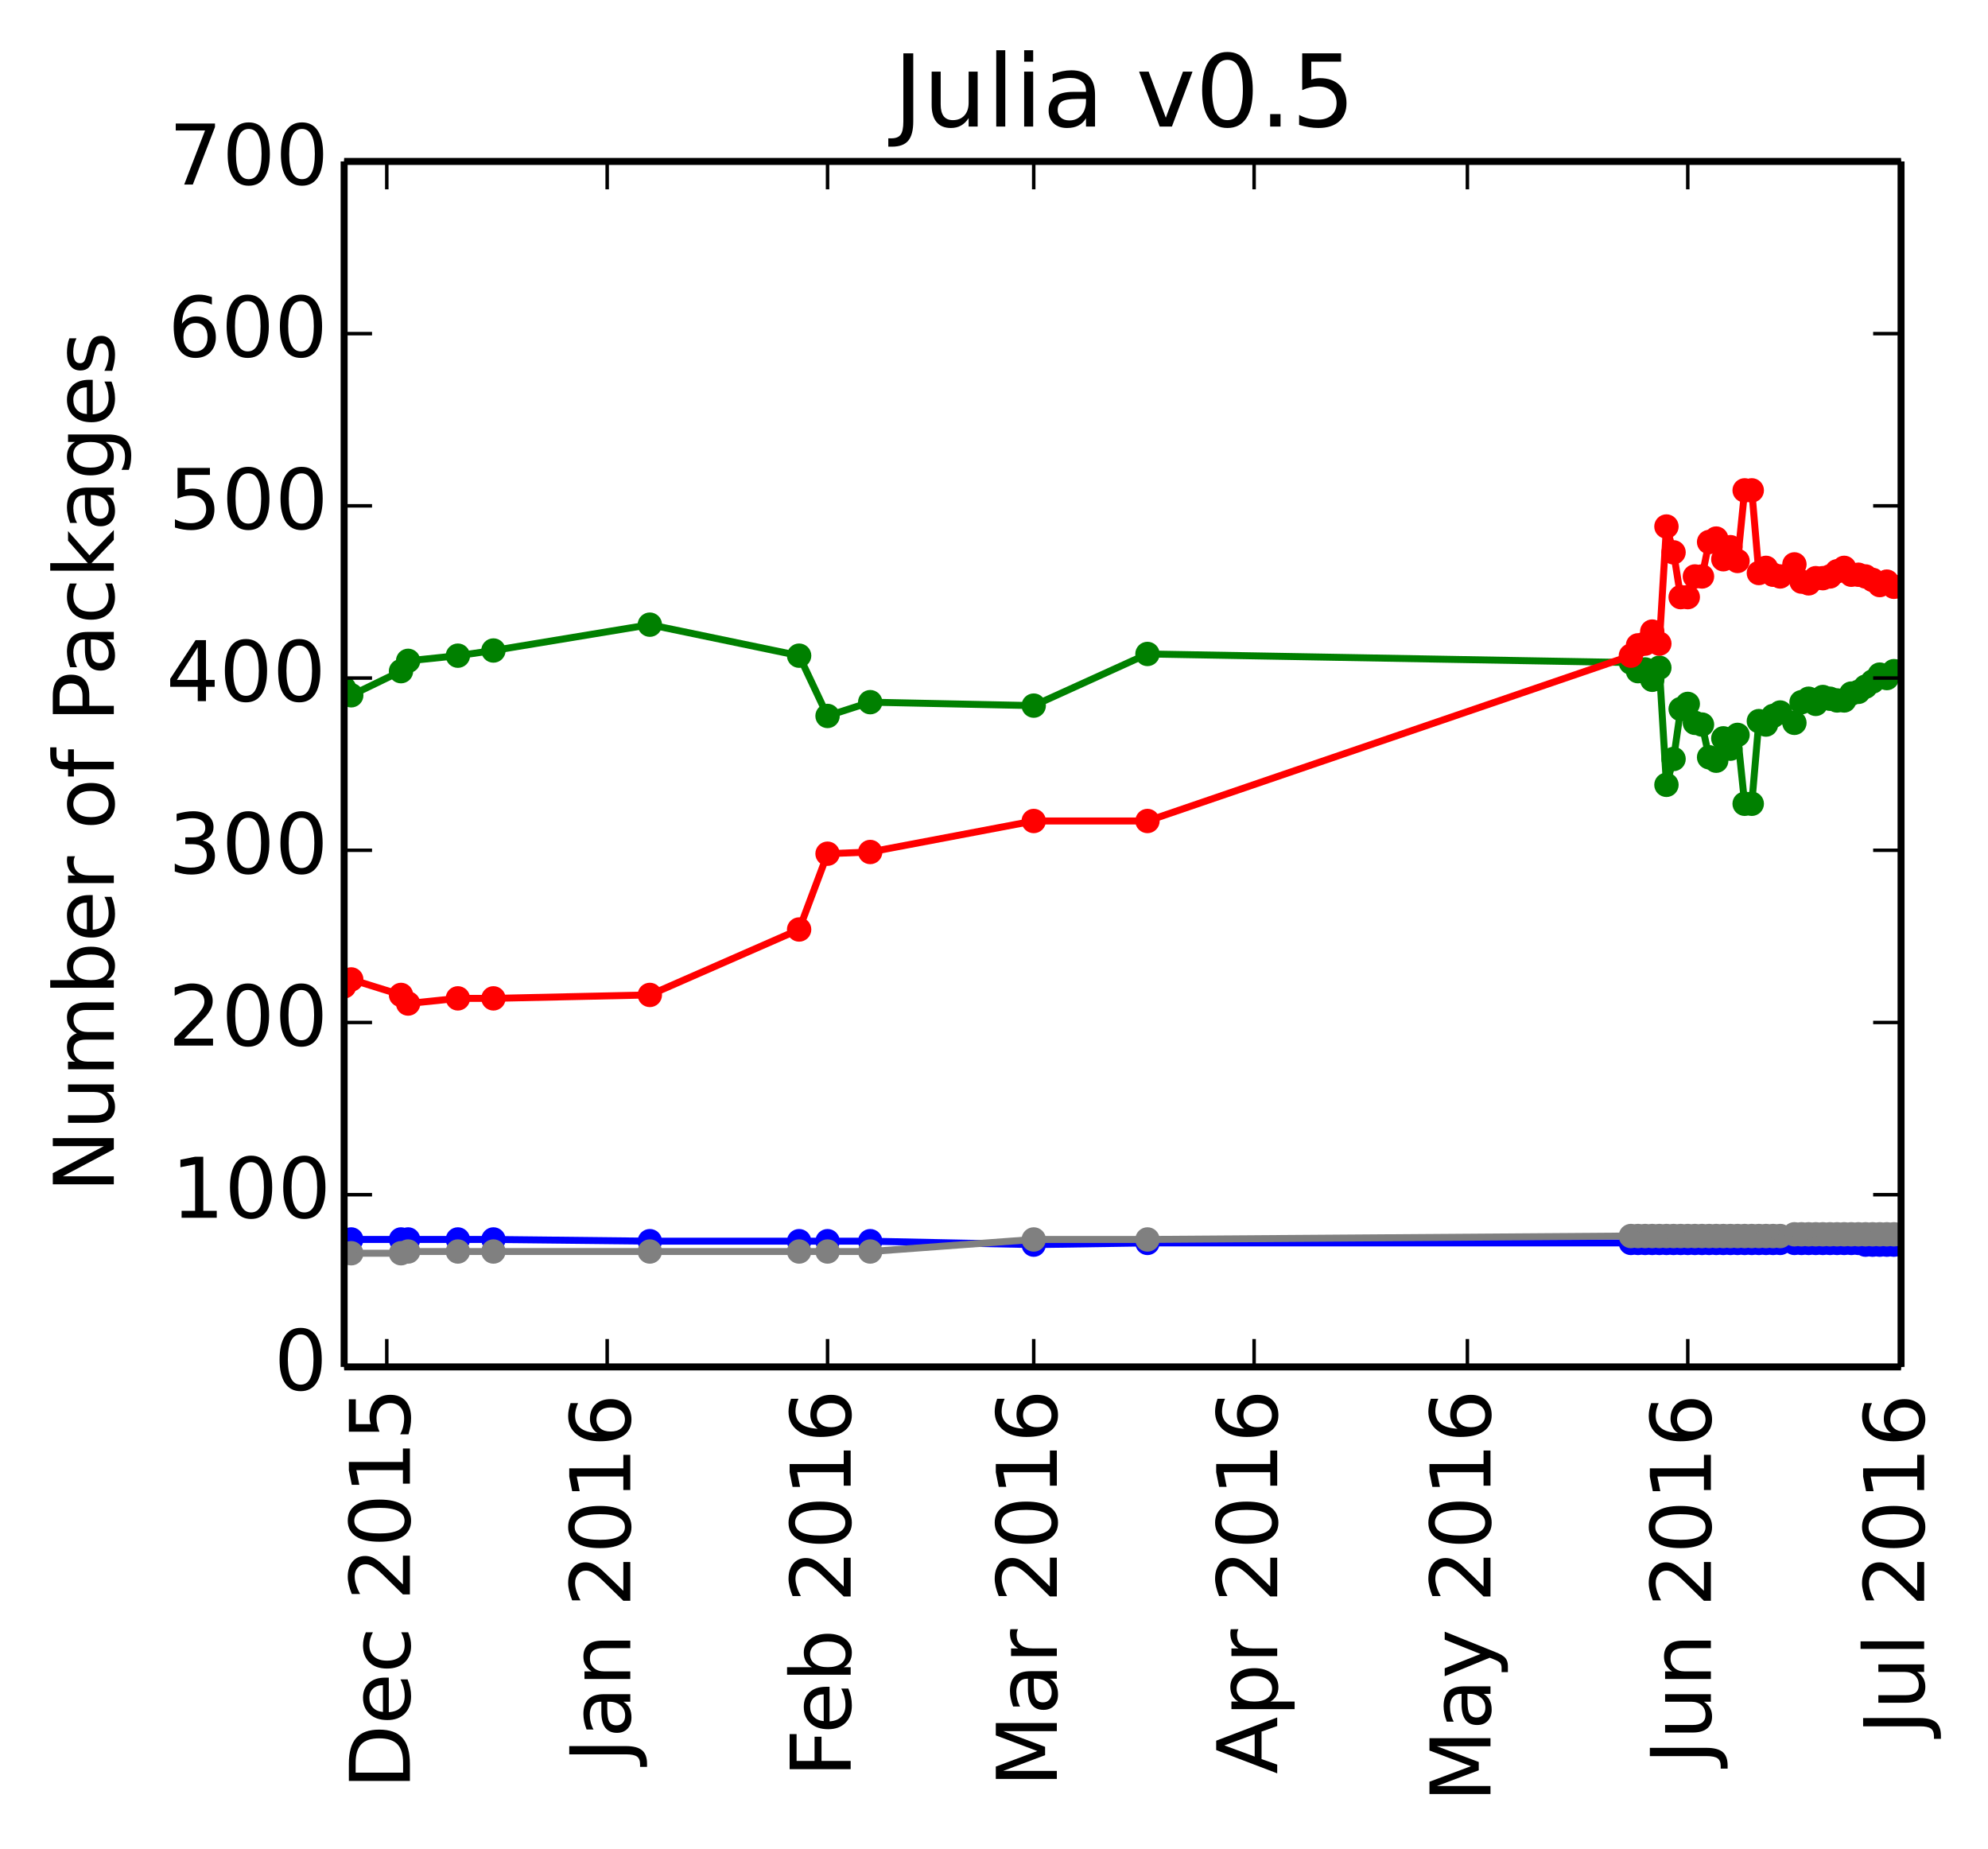<?xml version="1.0" encoding="utf-8" standalone="no"?>
<!DOCTYPE svg PUBLIC "-//W3C//DTD SVG 1.1//EN"
  "http://www.w3.org/Graphics/SVG/1.1/DTD/svg11.dtd">
<!-- Created with matplotlib (http://matplotlib.org/) -->
<svg height="265pt" version="1.1" viewBox="0 0 285 265" width="285pt" xmlns="http://www.w3.org/2000/svg" xmlns:xlink="http://www.w3.org/1999/xlink">
 <defs>
  <style type="text/css">
*{stroke-linecap:butt;stroke-linejoin:round;}
  </style>
 </defs>
 <g id="figure_1">
  <g id="patch_1">
   <path d="
M0 265.55
L285.542 265.55
L285.542 0
L0 0
z
" style="fill:#ffffff;"/>
  </g>
  <g id="axes_1">
   <g id="patch_2">
    <path d="
M49.335 195.942
L272.535 195.942
L272.535 23.142
L49.335 23.142
z
" style="fill:#ffffff;"/>
   </g>
   <g id="line2d_1"/>
   <g id="line2d_2"/>
   <g id="line2d_3"/>
   <g id="line2d_4"/>
   <g id="line2d_5"/>
   <g id="line2d_6">
    <path clip-path="url(#pa14dda18ed)" d="
M272.535 96.212
L271.516 96.212
L270.497 97.199
L269.477 96.705
L268.458 97.693
L267.439 98.433
L266.42 99.174
L265.401 99.421
L264.382 100.408
L263.362 100.408
L262.343 100.161
L261.324 99.914
L260.305 100.902
L259.286 100.161
L258.267 100.655
L257.247 103.617
L255.209 102.136
L254.19 102.63
L253.171 103.864
L252.151 103.37
L251.132 115.219
L250.113 115.219
L249.094 105.345
L248.075 107.32
L247.056 105.839
L246.036 109.048
L245.017 108.554
L243.998 103.864
L242.979 103.617
L241.96 100.902
L240.94 101.642
L239.921 108.801
L238.902 112.504
L237.883 95.718
L236.864 97.446
L235.845 95.965
L234.825 96.212
L233.806 94.977
L164.502 93.743
L148.195 101.149
L124.754 100.655
L118.639 102.63
L114.562 93.99
L93.16 89.546
L70.738 93.249
L65.642 93.99
L58.508 94.73
L57.488 96.212
L50.354 99.668
L49.335 98.68" style="fill:none;stroke:#008000;stroke-linecap:square;"/>
    <defs>
     <path d="
M0 1.5
C0.398 1.5 0.779 1.342 1.061 1.061
C1.342 0.779 1.5 0.398 1.5 0
C1.5 -0.398 1.342 -0.779 1.061 -1.061
C0.779 -1.342 0.398 -1.5 0 -1.5
C-0.398 -1.5 -0.779 -1.342 -1.061 -1.061
C-1.342 -0.779 -1.5 -0.398 -1.5 0
C-1.5 0.398 -1.342 0.779 -1.061 1.061
C-0.779 1.342 -0.398 1.5 0 1.5
z
" id="mb0b177905e" style="stroke:#008000;stroke-width:0.5;"/>
    </defs>
    <g clip-path="url(#pa14dda18ed)">
     <use style="fill:#008000;stroke:#008000;stroke-width:0.5;" x="272.535" xlink:href="#mb0b177905e" y="96.211"/>
     <use style="fill:#008000;stroke:#008000;stroke-width:0.5;" x="271.516" xlink:href="#mb0b177905e" y="96.211"/>
     <use style="fill:#008000;stroke:#008000;stroke-width:0.5;" x="270.497" xlink:href="#mb0b177905e" y="97.199"/>
     <use style="fill:#008000;stroke:#008000;stroke-width:0.5;" x="269.477" xlink:href="#mb0b177905e" y="96.705"/>
     <use style="fill:#008000;stroke:#008000;stroke-width:0.5;" x="268.458" xlink:href="#mb0b177905e" y="97.693"/>
     <use style="fill:#008000;stroke:#008000;stroke-width:0.5;" x="267.439" xlink:href="#mb0b177905e" y="98.433"/>
     <use style="fill:#008000;stroke:#008000;stroke-width:0.5;" x="266.42" xlink:href="#mb0b177905e" y="99.174"/>
     <use style="fill:#008000;stroke:#008000;stroke-width:0.5;" x="265.401" xlink:href="#mb0b177905e" y="99.421"/>
     <use style="fill:#008000;stroke:#008000;stroke-width:0.5;" x="264.382" xlink:href="#mb0b177905e" y="100.408"/>
     <use style="fill:#008000;stroke:#008000;stroke-width:0.5;" x="263.362" xlink:href="#mb0b177905e" y="100.408"/>
     <use style="fill:#008000;stroke:#008000;stroke-width:0.5;" x="262.343" xlink:href="#mb0b177905e" y="100.161"/>
     <use style="fill:#008000;stroke:#008000;stroke-width:0.5;" x="261.324" xlink:href="#mb0b177905e" y="99.914"/>
     <use style="fill:#008000;stroke:#008000;stroke-width:0.5;" x="260.305" xlink:href="#mb0b177905e" y="100.902"/>
     <use style="fill:#008000;stroke:#008000;stroke-width:0.5;" x="259.286" xlink:href="#mb0b177905e" y="100.161"/>
     <use style="fill:#008000;stroke:#008000;stroke-width:0.5;" x="258.267" xlink:href="#mb0b177905e" y="100.655"/>
     <use style="fill:#008000;stroke:#008000;stroke-width:0.5;" x="257.247" xlink:href="#mb0b177905e" y="103.617"/>
     <use style="fill:#008000;stroke:#008000;stroke-width:0.5;" x="255.209" xlink:href="#mb0b177905e" y="102.136"/>
     <use style="fill:#008000;stroke:#008000;stroke-width:0.5;" x="254.19" xlink:href="#mb0b177905e" y="102.63"/>
     <use style="fill:#008000;stroke:#008000;stroke-width:0.5;" x="253.171" xlink:href="#mb0b177905e" y="103.864"/>
     <use style="fill:#008000;stroke:#008000;stroke-width:0.5;" x="252.151" xlink:href="#mb0b177905e" y="103.37"/>
     <use style="fill:#008000;stroke:#008000;stroke-width:0.5;" x="251.132" xlink:href="#mb0b177905e" y="115.219"/>
     <use style="fill:#008000;stroke:#008000;stroke-width:0.5;" x="250.113" xlink:href="#mb0b177905e" y="115.219"/>
     <use style="fill:#008000;stroke:#008000;stroke-width:0.5;" x="249.094" xlink:href="#mb0b177905e" y="105.345"/>
     <use style="fill:#008000;stroke:#008000;stroke-width:0.5;" x="248.075" xlink:href="#mb0b177905e" y="107.32"/>
     <use style="fill:#008000;stroke:#008000;stroke-width:0.5;" x="247.056" xlink:href="#mb0b177905e" y="105.839"/>
     <use style="fill:#008000;stroke:#008000;stroke-width:0.5;" x="246.036" xlink:href="#mb0b177905e" y="109.048"/>
     <use style="fill:#008000;stroke:#008000;stroke-width:0.5;" x="245.017" xlink:href="#mb0b177905e" y="108.554"/>
     <use style="fill:#008000;stroke:#008000;stroke-width:0.5;" x="243.998" xlink:href="#mb0b177905e" y="103.864"/>
     <use style="fill:#008000;stroke:#008000;stroke-width:0.5;" x="242.979" xlink:href="#mb0b177905e" y="103.617"/>
     <use style="fill:#008000;stroke:#008000;stroke-width:0.5;" x="241.96" xlink:href="#mb0b177905e" y="100.902"/>
     <use style="fill:#008000;stroke:#008000;stroke-width:0.5;" x="240.94" xlink:href="#mb0b177905e" y="101.642"/>
     <use style="fill:#008000;stroke:#008000;stroke-width:0.5;" x="239.921" xlink:href="#mb0b177905e" y="108.801"/>
     <use style="fill:#008000;stroke:#008000;stroke-width:0.5;" x="238.902" xlink:href="#mb0b177905e" y="112.504"/>
     <use style="fill:#008000;stroke:#008000;stroke-width:0.5;" x="237.883" xlink:href="#mb0b177905e" y="95.718"/>
     <use style="fill:#008000;stroke:#008000;stroke-width:0.5;" x="236.864" xlink:href="#mb0b177905e" y="97.446"/>
     <use style="fill:#008000;stroke:#008000;stroke-width:0.5;" x="235.845" xlink:href="#mb0b177905e" y="95.965"/>
     <use style="fill:#008000;stroke:#008000;stroke-width:0.5;" x="234.825" xlink:href="#mb0b177905e" y="96.211"/>
     <use style="fill:#008000;stroke:#008000;stroke-width:0.5;" x="233.806" xlink:href="#mb0b177905e" y="94.977"/>
     <use style="fill:#008000;stroke:#008000;stroke-width:0.5;" x="164.502" xlink:href="#mb0b177905e" y="93.743"/>
     <use style="fill:#008000;stroke:#008000;stroke-width:0.5;" x="148.195" xlink:href="#mb0b177905e" y="101.149"/>
     <use style="fill:#008000;stroke:#008000;stroke-width:0.5;" x="124.754" xlink:href="#mb0b177905e" y="100.655"/>
     <use style="fill:#008000;stroke:#008000;stroke-width:0.5;" x="118.639" xlink:href="#mb0b177905e" y="102.63"/>
     <use style="fill:#008000;stroke:#008000;stroke-width:0.5;" x="114.562" xlink:href="#mb0b177905e" y="93.99"/>
     <use style="fill:#008000;stroke:#008000;stroke-width:0.5;" x="93.16" xlink:href="#mb0b177905e" y="89.546"/>
     <use style="fill:#008000;stroke:#008000;stroke-width:0.5;" x="70.738" xlink:href="#mb0b177905e" y="93.249"/>
     <use style="fill:#008000;stroke:#008000;stroke-width:0.5;" x="65.642" xlink:href="#mb0b177905e" y="93.99"/>
     <use style="fill:#008000;stroke:#008000;stroke-width:0.5;" x="58.508" xlink:href="#mb0b177905e" y="94.73"/>
     <use style="fill:#008000;stroke:#008000;stroke-width:0.5;" x="57.488" xlink:href="#mb0b177905e" y="96.211"/>
     <use style="fill:#008000;stroke:#008000;stroke-width:0.5;" x="50.354" xlink:href="#mb0b177905e" y="99.667"/>
     <use style="fill:#008000;stroke:#008000;stroke-width:0.5;" x="49.335" xlink:href="#mb0b177905e" y="98.68"/>
    </g>
   </g>
   <g id="line2d_7">
    <path clip-path="url(#pa14dda18ed)" d="
M272.535 84.115
L271.516 84.115
L270.497 83.375
L269.477 83.869
L268.458 83.128
L267.439 82.634
L266.42 82.388
L265.401 82.388
L264.382 81.4
L263.362 81.894
L262.343 82.634
L261.324 82.881
L260.305 82.881
L259.286 83.622
L258.267 83.375
L257.247 80.906
L255.209 82.634
L254.19 82.388
L253.171 81.4
L252.151 82.141
L251.132 70.291
L250.113 70.291
L249.094 80.413
L248.075 78.438
L247.056 80.166
L246.036 77.204
L245.017 77.697
L243.998 82.634
L242.979 82.634
L241.96 85.597
L240.94 85.597
L239.921 79.178
L238.902 75.475
L237.883 92.262
L236.864 90.534
L235.845 92.262
L234.825 92.509
L233.806 93.99
L164.502 117.688
L148.195 117.688
L124.754 122.131
L118.639 122.378
L114.562 133.24
L93.16 142.621
L70.738 143.114
L65.642 143.114
L58.508 143.855
L57.488 142.621
L50.354 140.399
L49.335 141.386" style="fill:none;stroke:#ff0000;stroke-linecap:square;"/>
    <defs>
     <path d="
M0 1.5
C0.398 1.5 0.779 1.342 1.061 1.061
C1.342 0.779 1.5 0.398 1.5 0
C1.5 -0.398 1.342 -0.779 1.061 -1.061
C0.779 -1.342 0.398 -1.5 0 -1.5
C-0.398 -1.5 -0.779 -1.342 -1.061 -1.061
C-1.342 -0.779 -1.5 -0.398 -1.5 0
C-1.5 0.398 -1.342 0.779 -1.061 1.061
C-0.779 1.342 -0.398 1.5 0 1.5
z
" id="ma07bdd5909" style="stroke:#ff0000;stroke-width:0.5;"/>
    </defs>
    <g clip-path="url(#pa14dda18ed)">
     <use style="fill:#ff0000;stroke:#ff0000;stroke-width:0.5;" x="272.535" xlink:href="#ma07bdd5909" y="84.115"/>
     <use style="fill:#ff0000;stroke:#ff0000;stroke-width:0.5;" x="271.516" xlink:href="#ma07bdd5909" y="84.115"/>
     <use style="fill:#ff0000;stroke:#ff0000;stroke-width:0.5;" x="270.497" xlink:href="#ma07bdd5909" y="83.375"/>
     <use style="fill:#ff0000;stroke:#ff0000;stroke-width:0.5;" x="269.477" xlink:href="#ma07bdd5909" y="83.869"/>
     <use style="fill:#ff0000;stroke:#ff0000;stroke-width:0.5;" x="268.458" xlink:href="#ma07bdd5909" y="83.128"/>
     <use style="fill:#ff0000;stroke:#ff0000;stroke-width:0.5;" x="267.439" xlink:href="#ma07bdd5909" y="82.634"/>
     <use style="fill:#ff0000;stroke:#ff0000;stroke-width:0.5;" x="266.42" xlink:href="#ma07bdd5909" y="82.387"/>
     <use style="fill:#ff0000;stroke:#ff0000;stroke-width:0.5;" x="265.401" xlink:href="#ma07bdd5909" y="82.387"/>
     <use style="fill:#ff0000;stroke:#ff0000;stroke-width:0.5;" x="264.382" xlink:href="#ma07bdd5909" y="81.4"/>
     <use style="fill:#ff0000;stroke:#ff0000;stroke-width:0.5;" x="263.362" xlink:href="#ma07bdd5909" y="81.894"/>
     <use style="fill:#ff0000;stroke:#ff0000;stroke-width:0.5;" x="262.343" xlink:href="#ma07bdd5909" y="82.634"/>
     <use style="fill:#ff0000;stroke:#ff0000;stroke-width:0.5;" x="261.324" xlink:href="#ma07bdd5909" y="82.881"/>
     <use style="fill:#ff0000;stroke:#ff0000;stroke-width:0.5;" x="260.305" xlink:href="#ma07bdd5909" y="82.881"/>
     <use style="fill:#ff0000;stroke:#ff0000;stroke-width:0.5;" x="259.286" xlink:href="#ma07bdd5909" y="83.622"/>
     <use style="fill:#ff0000;stroke:#ff0000;stroke-width:0.5;" x="258.267" xlink:href="#ma07bdd5909" y="83.375"/>
     <use style="fill:#ff0000;stroke:#ff0000;stroke-width:0.5;" x="257.247" xlink:href="#ma07bdd5909" y="80.906"/>
     <use style="fill:#ff0000;stroke:#ff0000;stroke-width:0.5;" x="255.209" xlink:href="#ma07bdd5909" y="82.634"/>
     <use style="fill:#ff0000;stroke:#ff0000;stroke-width:0.5;" x="254.19" xlink:href="#ma07bdd5909" y="82.387"/>
     <use style="fill:#ff0000;stroke:#ff0000;stroke-width:0.5;" x="253.171" xlink:href="#ma07bdd5909" y="81.4"/>
     <use style="fill:#ff0000;stroke:#ff0000;stroke-width:0.5;" x="252.151" xlink:href="#ma07bdd5909" y="82.141"/>
     <use style="fill:#ff0000;stroke:#ff0000;stroke-width:0.5;" x="251.132" xlink:href="#ma07bdd5909" y="70.291"/>
     <use style="fill:#ff0000;stroke:#ff0000;stroke-width:0.5;" x="250.113" xlink:href="#ma07bdd5909" y="70.291"/>
     <use style="fill:#ff0000;stroke:#ff0000;stroke-width:0.5;" x="249.094" xlink:href="#ma07bdd5909" y="80.413"/>
     <use style="fill:#ff0000;stroke:#ff0000;stroke-width:0.5;" x="248.075" xlink:href="#ma07bdd5909" y="78.438"/>
     <use style="fill:#ff0000;stroke:#ff0000;stroke-width:0.5;" x="247.056" xlink:href="#ma07bdd5909" y="80.166"/>
     <use style="fill:#ff0000;stroke:#ff0000;stroke-width:0.5;" x="246.036" xlink:href="#ma07bdd5909" y="77.203"/>
     <use style="fill:#ff0000;stroke:#ff0000;stroke-width:0.5;" x="245.017" xlink:href="#ma07bdd5909" y="77.697"/>
     <use style="fill:#ff0000;stroke:#ff0000;stroke-width:0.5;" x="243.998" xlink:href="#ma07bdd5909" y="82.634"/>
     <use style="fill:#ff0000;stroke:#ff0000;stroke-width:0.5;" x="242.979" xlink:href="#ma07bdd5909" y="82.634"/>
     <use style="fill:#ff0000;stroke:#ff0000;stroke-width:0.5;" x="241.96" xlink:href="#ma07bdd5909" y="85.597"/>
     <use style="fill:#ff0000;stroke:#ff0000;stroke-width:0.5;" x="240.94" xlink:href="#ma07bdd5909" y="85.597"/>
     <use style="fill:#ff0000;stroke:#ff0000;stroke-width:0.5;" x="239.921" xlink:href="#ma07bdd5909" y="79.178"/>
     <use style="fill:#ff0000;stroke:#ff0000;stroke-width:0.5;" x="238.902" xlink:href="#ma07bdd5909" y="75.475"/>
     <use style="fill:#ff0000;stroke:#ff0000;stroke-width:0.5;" x="237.883" xlink:href="#ma07bdd5909" y="92.262"/>
     <use style="fill:#ff0000;stroke:#ff0000;stroke-width:0.5;" x="236.864" xlink:href="#ma07bdd5909" y="90.534"/>
     <use style="fill:#ff0000;stroke:#ff0000;stroke-width:0.5;" x="235.845" xlink:href="#ma07bdd5909" y="92.262"/>
     <use style="fill:#ff0000;stroke:#ff0000;stroke-width:0.5;" x="234.825" xlink:href="#ma07bdd5909" y="92.509"/>
     <use style="fill:#ff0000;stroke:#ff0000;stroke-width:0.5;" x="233.806" xlink:href="#ma07bdd5909" y="93.99"/>
     <use style="fill:#ff0000;stroke:#ff0000;stroke-width:0.5;" x="164.502" xlink:href="#ma07bdd5909" y="117.688"/>
     <use style="fill:#ff0000;stroke:#ff0000;stroke-width:0.5;" x="148.195" xlink:href="#ma07bdd5909" y="117.688"/>
     <use style="fill:#ff0000;stroke:#ff0000;stroke-width:0.5;" x="124.754" xlink:href="#ma07bdd5909" y="122.131"/>
     <use style="fill:#ff0000;stroke:#ff0000;stroke-width:0.5;" x="118.639" xlink:href="#ma07bdd5909" y="122.378"/>
     <use style="fill:#ff0000;stroke:#ff0000;stroke-width:0.5;" x="114.562" xlink:href="#ma07bdd5909" y="133.24"/>
     <use style="fill:#ff0000;stroke:#ff0000;stroke-width:0.5;" x="93.16" xlink:href="#ma07bdd5909" y="142.621"/>
     <use style="fill:#ff0000;stroke:#ff0000;stroke-width:0.5;" x="70.738" xlink:href="#ma07bdd5909" y="143.114"/>
     <use style="fill:#ff0000;stroke:#ff0000;stroke-width:0.5;" x="65.642" xlink:href="#ma07bdd5909" y="143.114"/>
     <use style="fill:#ff0000;stroke:#ff0000;stroke-width:0.5;" x="58.508" xlink:href="#ma07bdd5909" y="143.855"/>
     <use style="fill:#ff0000;stroke:#ff0000;stroke-width:0.5;" x="57.488" xlink:href="#ma07bdd5909" y="142.621"/>
     <use style="fill:#ff0000;stroke:#ff0000;stroke-width:0.5;" x="50.354" xlink:href="#ma07bdd5909" y="140.399"/>
     <use style="fill:#ff0000;stroke:#ff0000;stroke-width:0.5;" x="49.335" xlink:href="#ma07bdd5909" y="141.386"/>
    </g>
   </g>
   <g id="line2d_8">
    <path clip-path="url(#pa14dda18ed)" d="
M272.535 178.415
L271.516 178.415
L270.497 178.415
L269.477 178.415
L268.458 178.415
L267.439 178.415
L266.42 178.168
L265.401 178.168
L264.382 178.168
L263.362 178.168
L262.343 178.168
L261.324 178.168
L260.305 178.168
L259.286 178.168
L258.267 178.168
L257.247 178.168
L255.209 178.168
L254.19 178.168
L253.171 178.168
L252.151 178.168
L251.132 178.168
L250.113 178.168
L249.094 178.168
L248.075 178.168
L247.056 178.168
L246.036 178.168
L245.017 178.168
L243.998 178.168
L242.979 178.168
L241.96 178.168
L240.94 178.168
L239.921 178.168
L238.902 178.168
L237.883 178.168
L236.864 178.168
L235.845 178.168
L234.825 178.168
L233.806 178.168
L164.502 178.168
L148.195 178.415
L124.754 177.921
L118.639 177.921
L114.562 177.921
L93.16 177.921
L70.738 177.674
L65.642 177.674
L58.508 177.674
L57.488 177.674
L50.354 177.674
L49.335 177.674" style="fill:none;stroke:#0000ff;stroke-linecap:square;"/>
    <defs>
     <path d="
M0 1.5
C0.398 1.5 0.779 1.342 1.061 1.061
C1.342 0.779 1.5 0.398 1.5 0
C1.5 -0.398 1.342 -0.779 1.061 -1.061
C0.779 -1.342 0.398 -1.5 0 -1.5
C-0.398 -1.5 -0.779 -1.342 -1.061 -1.061
C-1.342 -0.779 -1.5 -0.398 -1.5 0
C-1.5 0.398 -1.342 0.779 -1.061 1.061
C-0.779 1.342 -0.398 1.5 0 1.5
z
" id="m76a7ce5b4a" style="stroke:#0000ff;stroke-width:0.5;"/>
    </defs>
    <g clip-path="url(#pa14dda18ed)">
     <use style="fill:#0000ff;stroke:#0000ff;stroke-width:0.5;" x="272.535" xlink:href="#m76a7ce5b4a" y="178.415"/>
     <use style="fill:#0000ff;stroke:#0000ff;stroke-width:0.5;" x="271.516" xlink:href="#m76a7ce5b4a" y="178.415"/>
     <use style="fill:#0000ff;stroke:#0000ff;stroke-width:0.5;" x="270.497" xlink:href="#m76a7ce5b4a" y="178.415"/>
     <use style="fill:#0000ff;stroke:#0000ff;stroke-width:0.5;" x="269.477" xlink:href="#m76a7ce5b4a" y="178.415"/>
     <use style="fill:#0000ff;stroke:#0000ff;stroke-width:0.5;" x="268.458" xlink:href="#m76a7ce5b4a" y="178.415"/>
     <use style="fill:#0000ff;stroke:#0000ff;stroke-width:0.5;" x="267.439" xlink:href="#m76a7ce5b4a" y="178.415"/>
     <use style="fill:#0000ff;stroke:#0000ff;stroke-width:0.5;" x="266.42" xlink:href="#m76a7ce5b4a" y="178.168"/>
     <use style="fill:#0000ff;stroke:#0000ff;stroke-width:0.5;" x="265.401" xlink:href="#m76a7ce5b4a" y="178.168"/>
     <use style="fill:#0000ff;stroke:#0000ff;stroke-width:0.5;" x="264.382" xlink:href="#m76a7ce5b4a" y="178.168"/>
     <use style="fill:#0000ff;stroke:#0000ff;stroke-width:0.5;" x="263.362" xlink:href="#m76a7ce5b4a" y="178.168"/>
     <use style="fill:#0000ff;stroke:#0000ff;stroke-width:0.5;" x="262.343" xlink:href="#m76a7ce5b4a" y="178.168"/>
     <use style="fill:#0000ff;stroke:#0000ff;stroke-width:0.5;" x="261.324" xlink:href="#m76a7ce5b4a" y="178.168"/>
     <use style="fill:#0000ff;stroke:#0000ff;stroke-width:0.5;" x="260.305" xlink:href="#m76a7ce5b4a" y="178.168"/>
     <use style="fill:#0000ff;stroke:#0000ff;stroke-width:0.5;" x="259.286" xlink:href="#m76a7ce5b4a" y="178.168"/>
     <use style="fill:#0000ff;stroke:#0000ff;stroke-width:0.5;" x="258.267" xlink:href="#m76a7ce5b4a" y="178.168"/>
     <use style="fill:#0000ff;stroke:#0000ff;stroke-width:0.5;" x="257.247" xlink:href="#m76a7ce5b4a" y="178.168"/>
     <use style="fill:#0000ff;stroke:#0000ff;stroke-width:0.5;" x="255.209" xlink:href="#m76a7ce5b4a" y="178.168"/>
     <use style="fill:#0000ff;stroke:#0000ff;stroke-width:0.5;" x="254.19" xlink:href="#m76a7ce5b4a" y="178.168"/>
     <use style="fill:#0000ff;stroke:#0000ff;stroke-width:0.5;" x="253.171" xlink:href="#m76a7ce5b4a" y="178.168"/>
     <use style="fill:#0000ff;stroke:#0000ff;stroke-width:0.5;" x="252.151" xlink:href="#m76a7ce5b4a" y="178.168"/>
     <use style="fill:#0000ff;stroke:#0000ff;stroke-width:0.5;" x="251.132" xlink:href="#m76a7ce5b4a" y="178.168"/>
     <use style="fill:#0000ff;stroke:#0000ff;stroke-width:0.5;" x="250.113" xlink:href="#m76a7ce5b4a" y="178.168"/>
     <use style="fill:#0000ff;stroke:#0000ff;stroke-width:0.5;" x="249.094" xlink:href="#m76a7ce5b4a" y="178.168"/>
     <use style="fill:#0000ff;stroke:#0000ff;stroke-width:0.5;" x="248.075" xlink:href="#m76a7ce5b4a" y="178.168"/>
     <use style="fill:#0000ff;stroke:#0000ff;stroke-width:0.5;" x="247.056" xlink:href="#m76a7ce5b4a" y="178.168"/>
     <use style="fill:#0000ff;stroke:#0000ff;stroke-width:0.5;" x="246.036" xlink:href="#m76a7ce5b4a" y="178.168"/>
     <use style="fill:#0000ff;stroke:#0000ff;stroke-width:0.5;" x="245.017" xlink:href="#m76a7ce5b4a" y="178.168"/>
     <use style="fill:#0000ff;stroke:#0000ff;stroke-width:0.5;" x="243.998" xlink:href="#m76a7ce5b4a" y="178.168"/>
     <use style="fill:#0000ff;stroke:#0000ff;stroke-width:0.5;" x="242.979" xlink:href="#m76a7ce5b4a" y="178.168"/>
     <use style="fill:#0000ff;stroke:#0000ff;stroke-width:0.5;" x="241.96" xlink:href="#m76a7ce5b4a" y="178.168"/>
     <use style="fill:#0000ff;stroke:#0000ff;stroke-width:0.5;" x="240.94" xlink:href="#m76a7ce5b4a" y="178.168"/>
     <use style="fill:#0000ff;stroke:#0000ff;stroke-width:0.5;" x="239.921" xlink:href="#m76a7ce5b4a" y="178.168"/>
     <use style="fill:#0000ff;stroke:#0000ff;stroke-width:0.5;" x="238.902" xlink:href="#m76a7ce5b4a" y="178.168"/>
     <use style="fill:#0000ff;stroke:#0000ff;stroke-width:0.5;" x="237.883" xlink:href="#m76a7ce5b4a" y="178.168"/>
     <use style="fill:#0000ff;stroke:#0000ff;stroke-width:0.5;" x="236.864" xlink:href="#m76a7ce5b4a" y="178.168"/>
     <use style="fill:#0000ff;stroke:#0000ff;stroke-width:0.5;" x="235.845" xlink:href="#m76a7ce5b4a" y="178.168"/>
     <use style="fill:#0000ff;stroke:#0000ff;stroke-width:0.5;" x="234.825" xlink:href="#m76a7ce5b4a" y="178.168"/>
     <use style="fill:#0000ff;stroke:#0000ff;stroke-width:0.5;" x="233.806" xlink:href="#m76a7ce5b4a" y="178.168"/>
     <use style="fill:#0000ff;stroke:#0000ff;stroke-width:0.5;" x="164.502" xlink:href="#m76a7ce5b4a" y="178.168"/>
     <use style="fill:#0000ff;stroke:#0000ff;stroke-width:0.5;" x="148.195" xlink:href="#m76a7ce5b4a" y="178.415"/>
     <use style="fill:#0000ff;stroke:#0000ff;stroke-width:0.5;" x="124.754" xlink:href="#m76a7ce5b4a" y="177.921"/>
     <use style="fill:#0000ff;stroke:#0000ff;stroke-width:0.5;" x="118.639" xlink:href="#m76a7ce5b4a" y="177.921"/>
     <use style="fill:#0000ff;stroke:#0000ff;stroke-width:0.5;" x="114.562" xlink:href="#m76a7ce5b4a" y="177.921"/>
     <use style="fill:#0000ff;stroke:#0000ff;stroke-width:0.5;" x="93.16" xlink:href="#m76a7ce5b4a" y="177.921"/>
     <use style="fill:#0000ff;stroke:#0000ff;stroke-width:0.5;" x="70.738" xlink:href="#m76a7ce5b4a" y="177.674"/>
     <use style="fill:#0000ff;stroke:#0000ff;stroke-width:0.5;" x="65.642" xlink:href="#m76a7ce5b4a" y="177.674"/>
     <use style="fill:#0000ff;stroke:#0000ff;stroke-width:0.5;" x="58.508" xlink:href="#m76a7ce5b4a" y="177.674"/>
     <use style="fill:#0000ff;stroke:#0000ff;stroke-width:0.5;" x="57.488" xlink:href="#m76a7ce5b4a" y="177.674"/>
     <use style="fill:#0000ff;stroke:#0000ff;stroke-width:0.5;" x="50.354" xlink:href="#m76a7ce5b4a" y="177.674"/>
     <use style="fill:#0000ff;stroke:#0000ff;stroke-width:0.5;" x="49.335" xlink:href="#m76a7ce5b4a" y="177.674"/>
    </g>
   </g>
   <g id="line2d_9">
    <path clip-path="url(#pa14dda18ed)" d="
M272.535 176.934
L271.516 176.934
L270.497 176.934
L269.477 176.934
L268.458 176.934
L267.439 176.934
L266.42 176.934
L265.401 176.934
L264.382 176.934
L263.362 176.934
L262.343 176.934
L261.324 176.934
L260.305 176.934
L259.286 176.934
L258.267 176.934
L257.247 176.934
L255.209 177.181
L254.19 177.181
L253.171 177.181
L252.151 177.181
L251.132 177.181
L250.113 177.181
L249.094 177.181
L248.075 177.181
L247.056 177.181
L246.036 177.181
L245.017 177.181
L243.998 177.181
L242.979 177.181
L241.96 177.181
L240.94 177.181
L239.921 177.181
L238.902 177.181
L237.883 177.181
L236.864 177.181
L235.845 177.181
L234.825 177.181
L233.806 177.181
L164.502 177.674
L148.195 177.674
L124.754 179.402
L118.639 179.402
L114.562 179.402
L93.16 179.402
L70.738 179.402
L65.642 179.402
L58.508 179.402
L57.488 179.649
L50.354 179.649
L49.335 179.649" style="fill:none;stroke:#808080;stroke-linecap:square;"/>
    <defs>
     <path d="
M0 1.5
C0.398 1.5 0.779 1.342 1.061 1.061
C1.342 0.779 1.5 0.398 1.5 0
C1.5 -0.398 1.342 -0.779 1.061 -1.061
C0.779 -1.342 0.398 -1.5 0 -1.5
C-0.398 -1.5 -0.779 -1.342 -1.061 -1.061
C-1.342 -0.779 -1.5 -0.398 -1.5 0
C-1.5 0.398 -1.342 0.779 -1.061 1.061
C-0.779 1.342 -0.398 1.5 0 1.5
z
" id="m008e8825d0" style="stroke:#808080;stroke-width:0.5;"/>
    </defs>
    <g clip-path="url(#pa14dda18ed)">
     <use style="fill:#808080;stroke:#808080;stroke-width:0.5;" x="272.535" xlink:href="#m008e8825d0" y="176.934"/>
     <use style="fill:#808080;stroke:#808080;stroke-width:0.5;" x="271.516" xlink:href="#m008e8825d0" y="176.934"/>
     <use style="fill:#808080;stroke:#808080;stroke-width:0.5;" x="270.497" xlink:href="#m008e8825d0" y="176.934"/>
     <use style="fill:#808080;stroke:#808080;stroke-width:0.5;" x="269.477" xlink:href="#m008e8825d0" y="176.934"/>
     <use style="fill:#808080;stroke:#808080;stroke-width:0.5;" x="268.458" xlink:href="#m008e8825d0" y="176.934"/>
     <use style="fill:#808080;stroke:#808080;stroke-width:0.5;" x="267.439" xlink:href="#m008e8825d0" y="176.934"/>
     <use style="fill:#808080;stroke:#808080;stroke-width:0.5;" x="266.42" xlink:href="#m008e8825d0" y="176.934"/>
     <use style="fill:#808080;stroke:#808080;stroke-width:0.5;" x="265.401" xlink:href="#m008e8825d0" y="176.934"/>
     <use style="fill:#808080;stroke:#808080;stroke-width:0.5;" x="264.382" xlink:href="#m008e8825d0" y="176.934"/>
     <use style="fill:#808080;stroke:#808080;stroke-width:0.5;" x="263.362" xlink:href="#m008e8825d0" y="176.934"/>
     <use style="fill:#808080;stroke:#808080;stroke-width:0.5;" x="262.343" xlink:href="#m008e8825d0" y="176.934"/>
     <use style="fill:#808080;stroke:#808080;stroke-width:0.5;" x="261.324" xlink:href="#m008e8825d0" y="176.934"/>
     <use style="fill:#808080;stroke:#808080;stroke-width:0.5;" x="260.305" xlink:href="#m008e8825d0" y="176.934"/>
     <use style="fill:#808080;stroke:#808080;stroke-width:0.5;" x="259.286" xlink:href="#m008e8825d0" y="176.934"/>
     <use style="fill:#808080;stroke:#808080;stroke-width:0.5;" x="258.267" xlink:href="#m008e8825d0" y="176.934"/>
     <use style="fill:#808080;stroke:#808080;stroke-width:0.5;" x="257.247" xlink:href="#m008e8825d0" y="176.934"/>
     <use style="fill:#808080;stroke:#808080;stroke-width:0.5;" x="255.209" xlink:href="#m008e8825d0" y="177.181"/>
     <use style="fill:#808080;stroke:#808080;stroke-width:0.5;" x="254.19" xlink:href="#m008e8825d0" y="177.181"/>
     <use style="fill:#808080;stroke:#808080;stroke-width:0.5;" x="253.171" xlink:href="#m008e8825d0" y="177.181"/>
     <use style="fill:#808080;stroke:#808080;stroke-width:0.5;" x="252.151" xlink:href="#m008e8825d0" y="177.181"/>
     <use style="fill:#808080;stroke:#808080;stroke-width:0.5;" x="251.132" xlink:href="#m008e8825d0" y="177.181"/>
     <use style="fill:#808080;stroke:#808080;stroke-width:0.5;" x="250.113" xlink:href="#m008e8825d0" y="177.181"/>
     <use style="fill:#808080;stroke:#808080;stroke-width:0.5;" x="249.094" xlink:href="#m008e8825d0" y="177.181"/>
     <use style="fill:#808080;stroke:#808080;stroke-width:0.5;" x="248.075" xlink:href="#m008e8825d0" y="177.181"/>
     <use style="fill:#808080;stroke:#808080;stroke-width:0.5;" x="247.056" xlink:href="#m008e8825d0" y="177.181"/>
     <use style="fill:#808080;stroke:#808080;stroke-width:0.5;" x="246.036" xlink:href="#m008e8825d0" y="177.181"/>
     <use style="fill:#808080;stroke:#808080;stroke-width:0.5;" x="245.017" xlink:href="#m008e8825d0" y="177.181"/>
     <use style="fill:#808080;stroke:#808080;stroke-width:0.5;" x="243.998" xlink:href="#m008e8825d0" y="177.181"/>
     <use style="fill:#808080;stroke:#808080;stroke-width:0.5;" x="242.979" xlink:href="#m008e8825d0" y="177.181"/>
     <use style="fill:#808080;stroke:#808080;stroke-width:0.5;" x="241.96" xlink:href="#m008e8825d0" y="177.181"/>
     <use style="fill:#808080;stroke:#808080;stroke-width:0.5;" x="240.94" xlink:href="#m008e8825d0" y="177.181"/>
     <use style="fill:#808080;stroke:#808080;stroke-width:0.5;" x="239.921" xlink:href="#m008e8825d0" y="177.181"/>
     <use style="fill:#808080;stroke:#808080;stroke-width:0.5;" x="238.902" xlink:href="#m008e8825d0" y="177.181"/>
     <use style="fill:#808080;stroke:#808080;stroke-width:0.5;" x="237.883" xlink:href="#m008e8825d0" y="177.181"/>
     <use style="fill:#808080;stroke:#808080;stroke-width:0.5;" x="236.864" xlink:href="#m008e8825d0" y="177.181"/>
     <use style="fill:#808080;stroke:#808080;stroke-width:0.5;" x="235.845" xlink:href="#m008e8825d0" y="177.181"/>
     <use style="fill:#808080;stroke:#808080;stroke-width:0.5;" x="234.825" xlink:href="#m008e8825d0" y="177.181"/>
     <use style="fill:#808080;stroke:#808080;stroke-width:0.5;" x="233.806" xlink:href="#m008e8825d0" y="177.181"/>
     <use style="fill:#808080;stroke:#808080;stroke-width:0.5;" x="164.502" xlink:href="#m008e8825d0" y="177.674"/>
     <use style="fill:#808080;stroke:#808080;stroke-width:0.5;" x="148.195" xlink:href="#m008e8825d0" y="177.674"/>
     <use style="fill:#808080;stroke:#808080;stroke-width:0.5;" x="124.754" xlink:href="#m008e8825d0" y="179.402"/>
     <use style="fill:#808080;stroke:#808080;stroke-width:0.5;" x="118.639" xlink:href="#m008e8825d0" y="179.402"/>
     <use style="fill:#808080;stroke:#808080;stroke-width:0.5;" x="114.562" xlink:href="#m008e8825d0" y="179.402"/>
     <use style="fill:#808080;stroke:#808080;stroke-width:0.5;" x="93.16" xlink:href="#m008e8825d0" y="179.402"/>
     <use style="fill:#808080;stroke:#808080;stroke-width:0.5;" x="70.738" xlink:href="#m008e8825d0" y="179.402"/>
     <use style="fill:#808080;stroke:#808080;stroke-width:0.5;" x="65.642" xlink:href="#m008e8825d0" y="179.402"/>
     <use style="fill:#808080;stroke:#808080;stroke-width:0.5;" x="58.508" xlink:href="#m008e8825d0" y="179.402"/>
     <use style="fill:#808080;stroke:#808080;stroke-width:0.5;" x="57.488" xlink:href="#m008e8825d0" y="179.649"/>
     <use style="fill:#808080;stroke:#808080;stroke-width:0.5;" x="50.354" xlink:href="#m008e8825d0" y="179.649"/>
     <use style="fill:#808080;stroke:#808080;stroke-width:0.5;" x="49.335" xlink:href="#m008e8825d0" y="179.649"/>
    </g>
   </g>
   <g id="matplotlib.axis_1">
    <g id="xtick_1">
     <g id="line2d_10">
      <defs>
       <path d="
M0 0
L0 -4" id="m93b0483c22" style="stroke:#000000;stroke-width:0.5;"/>
      </defs>
      <g>
       <use style="stroke:#000000;stroke-width:0.5;" x="55.45" xlink:href="#m93b0483c22" y="195.942"/>
      </g>
     </g>
     <g id="line2d_11">
      <defs>
       <path d="
M0 0
L0 4" id="m741efc42ff" style="stroke:#000000;stroke-width:0.5;"/>
      </defs>
      <g>
       <use style="stroke:#000000;stroke-width:0.5;" x="55.45" xlink:href="#m741efc42ff" y="23.142"/>
      </g>
     </g>
     <g id="text_1">
      <!-- Dec 2015 -->
      <defs>
       <path d="
M12.406 8.297
L28.516 8.297
L28.516 63.922
L10.984 60.406
L10.984 69.391
L28.422 72.906
L38.281 72.906
L38.281 8.297
L54.391 8.297
L54.391 0
L12.406 0
z
" id="DejaVuSans-31"/>
       <path d="
M19.672 64.797
L19.672 8.109
L31.594 8.109
Q46.688 8.109 53.688 14.938
Q60.688 21.781 60.688 36.531
Q60.688 51.172 53.688 57.984
Q46.688 64.797 31.594 64.797
z

M9.812 72.906
L30.078 72.906
Q51.266 72.906 61.172 64.094
Q71.094 55.281 71.094 36.531
Q71.094 17.672 61.125 8.828
Q51.172 0 30.078 0
L9.812 0
z
" id="DejaVuSans-44"/>
       <path d="
M31.781 66.406
Q24.172 66.406 20.328 58.906
Q16.5 51.422 16.5 36.375
Q16.5 21.391 20.328 13.891
Q24.172 6.391 31.781 6.391
Q39.453 6.391 43.281 13.891
Q47.125 21.391 47.125 36.375
Q47.125 51.422 43.281 58.906
Q39.453 66.406 31.781 66.406
M31.781 74.219
Q44.047 74.219 50.516 64.516
Q56.984 54.828 56.984 36.375
Q56.984 17.969 50.516 8.266
Q44.047 -1.422 31.781 -1.422
Q19.531 -1.422 13.062 8.266
Q6.594 17.969 6.594 36.375
Q6.594 54.828 13.062 64.516
Q19.531 74.219 31.781 74.219" id="DejaVuSans-30"/>
       <path id="DejaVuSans-20"/>
       <path d="
M19.188 8.297
L53.609 8.297
L53.609 0
L7.328 0
L7.328 8.297
Q12.938 14.109 22.625 23.891
Q32.328 33.688 34.812 36.531
Q39.547 41.844 41.422 45.531
Q43.312 49.219 43.312 52.781
Q43.312 58.594 39.234 62.25
Q35.156 65.922 28.609 65.922
Q23.969 65.922 18.812 64.312
Q13.672 62.703 7.812 59.422
L7.812 69.391
Q13.766 71.781 18.938 73
Q24.125 74.219 28.422 74.219
Q39.75 74.219 46.484 68.547
Q53.219 62.891 53.219 53.422
Q53.219 48.922 51.531 44.891
Q49.859 40.875 45.406 35.406
Q44.188 33.984 37.641 27.219
Q31.109 20.453 19.188 8.297" id="DejaVuSans-32"/>
       <path d="
M10.797 72.906
L49.516 72.906
L49.516 64.594
L19.828 64.594
L19.828 46.734
Q21.969 47.469 24.109 47.828
Q26.266 48.188 28.422 48.188
Q40.625 48.188 47.75 41.5
Q54.891 34.812 54.891 23.391
Q54.891 11.625 47.562 5.094
Q40.234 -1.422 26.906 -1.422
Q22.312 -1.422 17.547 -0.641
Q12.797 0.141 7.719 1.703
L7.719 11.625
Q12.109 9.234 16.797 8.062
Q21.484 6.891 26.703 6.891
Q35.156 6.891 40.078 11.328
Q45.016 15.766 45.016 23.391
Q45.016 31 40.078 35.438
Q35.156 39.891 26.703 39.891
Q22.75 39.891 18.812 39.016
Q14.891 38.141 10.797 36.281
z
" id="DejaVuSans-35"/>
       <path d="
M56.203 29.594
L56.203 25.203
L14.891 25.203
Q15.484 15.922 20.484 11.062
Q25.484 6.203 34.422 6.203
Q39.594 6.203 44.453 7.469
Q49.312 8.734 54.109 11.281
L54.109 2.781
Q49.266 0.734 44.188 -0.344
Q39.109 -1.422 33.891 -1.422
Q20.797 -1.422 13.156 6.188
Q5.516 13.812 5.516 26.812
Q5.516 40.234 12.766 48.109
Q20.016 56 32.328 56
Q43.359 56 49.781 48.891
Q56.203 41.797 56.203 29.594
M47.219 32.234
Q47.125 39.594 43.094 43.984
Q39.062 48.391 32.422 48.391
Q24.906 48.391 20.391 44.141
Q15.875 39.891 15.188 32.172
z
" id="DejaVuSans-65"/>
       <path d="
M48.781 52.594
L48.781 44.188
Q44.969 46.297 41.141 47.344
Q37.312 48.391 33.406 48.391
Q24.656 48.391 19.812 42.844
Q14.984 37.312 14.984 27.297
Q14.984 17.281 19.812 11.734
Q24.656 6.203 33.406 6.203
Q37.312 6.203 41.141 7.25
Q44.969 8.297 48.781 10.406
L48.781 2.094
Q45.016 0.344 40.984 -0.531
Q36.969 -1.422 32.422 -1.422
Q20.062 -1.422 12.781 6.344
Q5.516 14.109 5.516 27.297
Q5.516 40.672 12.859 48.328
Q20.219 56 33.016 56
Q37.156 56 41.109 55.141
Q45.062 54.297 48.781 52.594" id="DejaVuSans-63"/>
      </defs>
      <g transform="translate(58.761 256.469)rotate(-90.0)scale(0.12 -0.12)">
       <use xlink:href="#DejaVuSans-44"/>
       <use x="77.002" xlink:href="#DejaVuSans-65"/>
       <use x="138.525" xlink:href="#DejaVuSans-63"/>
       <use x="193.506" xlink:href="#DejaVuSans-20"/>
       <use x="225.293" xlink:href="#DejaVuSans-32"/>
       <use x="288.916" xlink:href="#DejaVuSans-30"/>
       <use x="352.539" xlink:href="#DejaVuSans-31"/>
       <use x="416.162" xlink:href="#DejaVuSans-35"/>
      </g>
     </g>
    </g>
    <g id="xtick_2">
     <g id="line2d_12">
      <g>
       <use style="stroke:#000000;stroke-width:0.5;" x="87.045" xlink:href="#m93b0483c22" y="195.942"/>
      </g>
     </g>
     <g id="line2d_13">
      <g>
       <use style="stroke:#000000;stroke-width:0.5;" x="87.045" xlink:href="#m741efc42ff" y="23.142"/>
      </g>
     </g>
     <g id="text_2">
      <!-- Jan 2016 -->
      <defs>
       <path d="
M54.891 33.016
L54.891 0
L45.906 0
L45.906 32.719
Q45.906 40.484 42.875 44.328
Q39.844 48.188 33.797 48.188
Q26.516 48.188 22.312 43.547
Q18.109 38.922 18.109 30.906
L18.109 0
L9.078 0
L9.078 54.688
L18.109 54.688
L18.109 46.188
Q21.344 51.125 25.703 53.562
Q30.078 56 35.797 56
Q45.219 56 50.047 50.172
Q54.891 44.344 54.891 33.016" id="DejaVuSans-6e"/>
       <path d="
M33.016 40.375
Q26.375 40.375 22.484 35.828
Q18.609 31.297 18.609 23.391
Q18.609 15.531 22.484 10.953
Q26.375 6.391 33.016 6.391
Q39.656 6.391 43.531 10.953
Q47.406 15.531 47.406 23.391
Q47.406 31.297 43.531 35.828
Q39.656 40.375 33.016 40.375
M52.594 71.297
L52.594 62.312
Q48.875 64.062 45.094 64.984
Q41.312 65.922 37.594 65.922
Q27.828 65.922 22.672 59.328
Q17.531 52.734 16.797 39.406
Q19.672 43.656 24.016 45.922
Q28.375 48.188 33.594 48.188
Q44.578 48.188 50.953 41.516
Q57.328 34.859 57.328 23.391
Q57.328 12.156 50.688 5.359
Q44.047 -1.422 33.016 -1.422
Q20.359 -1.422 13.672 8.266
Q6.984 17.969 6.984 36.375
Q6.984 53.656 15.188 63.938
Q23.391 74.219 37.203 74.219
Q40.922 74.219 44.703 73.484
Q48.484 72.75 52.594 71.297" id="DejaVuSans-36"/>
       <path d="
M9.812 72.906
L19.672 72.906
L19.672 5.078
Q19.672 -8.109 14.672 -14.062
Q9.672 -20.016 -1.422 -20.016
L-5.172 -20.016
L-5.172 -11.719
L-2.094 -11.719
Q4.438 -11.719 7.125 -8.047
Q9.812 -4.391 9.812 5.078
z
" id="DejaVuSans-4a"/>
       <path d="
M34.281 27.484
Q23.391 27.484 19.188 25
Q14.984 22.516 14.984 16.5
Q14.984 11.719 18.141 8.906
Q21.297 6.109 26.703 6.109
Q34.188 6.109 38.703 11.406
Q43.219 16.703 43.219 25.484
L43.219 27.484
z

M52.203 31.203
L52.203 0
L43.219 0
L43.219 8.297
Q40.141 3.328 35.547 0.953
Q30.953 -1.422 24.312 -1.422
Q15.922 -1.422 10.953 3.297
Q6 8.016 6 15.922
Q6 25.141 12.172 29.828
Q18.359 34.516 30.609 34.516
L43.219 34.516
L43.219 35.406
Q43.219 41.609 39.141 45
Q35.062 48.391 27.688 48.391
Q23 48.391 18.547 47.266
Q14.109 46.141 10.016 43.891
L10.016 52.203
Q14.938 54.109 19.578 55.047
Q24.219 56 28.609 56
Q40.484 56 46.344 49.844
Q52.203 43.703 52.203 31.203" id="DejaVuSans-61"/>
      </defs>
      <g transform="translate(90.356 252.659)rotate(-90.0)scale(0.12 -0.12)">
       <use xlink:href="#DejaVuSans-4a"/>
       <use x="29.492" xlink:href="#DejaVuSans-61"/>
       <use x="90.771" xlink:href="#DejaVuSans-6e"/>
       <use x="154.15" xlink:href="#DejaVuSans-20"/>
       <use x="185.938" xlink:href="#DejaVuSans-32"/>
       <use x="249.561" xlink:href="#DejaVuSans-30"/>
       <use x="313.184" xlink:href="#DejaVuSans-31"/>
       <use x="376.807" xlink:href="#DejaVuSans-36"/>
      </g>
     </g>
    </g>
    <g id="xtick_3">
     <g id="line2d_14">
      <g>
       <use style="stroke:#000000;stroke-width:0.5;" x="118.639" xlink:href="#m93b0483c22" y="195.942"/>
      </g>
     </g>
     <g id="line2d_15">
      <g>
       <use style="stroke:#000000;stroke-width:0.5;" x="118.639" xlink:href="#m741efc42ff" y="23.142"/>
      </g>
     </g>
     <g id="text_3">
      <!-- Feb 2016 -->
      <defs>
       <path d="
M9.812 72.906
L51.703 72.906
L51.703 64.594
L19.672 64.594
L19.672 43.109
L48.578 43.109
L48.578 34.812
L19.672 34.812
L19.672 0
L9.812 0
z
" id="DejaVuSans-46"/>
       <path d="
M48.688 27.297
Q48.688 37.203 44.609 42.844
Q40.531 48.484 33.406 48.484
Q26.266 48.484 22.188 42.844
Q18.109 37.203 18.109 27.297
Q18.109 17.391 22.188 11.75
Q26.266 6.109 33.406 6.109
Q40.531 6.109 44.609 11.75
Q48.688 17.391 48.688 27.297
M18.109 46.391
Q20.953 51.266 25.266 53.625
Q29.594 56 35.594 56
Q45.562 56 51.781 48.094
Q58.016 40.188 58.016 27.297
Q58.016 14.406 51.781 6.484
Q45.562 -1.422 35.594 -1.422
Q29.594 -1.422 25.266 0.953
Q20.953 3.328 18.109 8.203
L18.109 0
L9.078 0
L9.078 75.984
L18.109 75.984
z
" id="DejaVuSans-62"/>
      </defs>
      <g transform="translate(121.95 254.784)rotate(-90.0)scale(0.12 -0.12)">
       <use xlink:href="#DejaVuSans-46"/>
       <use x="52.02" xlink:href="#DejaVuSans-65"/>
       <use x="113.543" xlink:href="#DejaVuSans-62"/>
       <use x="177.02" xlink:href="#DejaVuSans-20"/>
       <use x="208.807" xlink:href="#DejaVuSans-32"/>
       <use x="272.43" xlink:href="#DejaVuSans-30"/>
       <use x="336.053" xlink:href="#DejaVuSans-31"/>
       <use x="399.676" xlink:href="#DejaVuSans-36"/>
      </g>
     </g>
    </g>
    <g id="xtick_4">
     <g id="line2d_16">
      <g>
       <use style="stroke:#000000;stroke-width:0.5;" x="148.195" xlink:href="#m93b0483c22" y="195.942"/>
      </g>
     </g>
     <g id="line2d_17">
      <g>
       <use style="stroke:#000000;stroke-width:0.5;" x="148.195" xlink:href="#m741efc42ff" y="23.142"/>
      </g>
     </g>
     <g id="text_4">
      <!-- Mar 2016 -->
      <defs>
       <path d="
M9.812 72.906
L24.516 72.906
L43.109 23.297
L61.812 72.906
L76.516 72.906
L76.516 0
L66.891 0
L66.891 64.016
L48.094 14.016
L38.188 14.016
L19.391 64.016
L19.391 0
L9.812 0
z
" id="DejaVuSans-4d"/>
       <path d="
M41.109 46.297
Q39.594 47.172 37.812 47.578
Q36.031 48 33.891 48
Q26.266 48 22.188 43.047
Q18.109 38.094 18.109 28.812
L18.109 0
L9.078 0
L9.078 54.688
L18.109 54.688
L18.109 46.188
Q20.953 51.172 25.484 53.578
Q30.031 56 36.531 56
Q37.453 56 38.578 55.875
Q39.703 55.766 41.062 55.516
z
" id="DejaVuSans-72"/>
      </defs>
      <g transform="translate(151.507 256.18)rotate(-90.0)scale(0.12 -0.12)">
       <use xlink:href="#DejaVuSans-4d"/>
       <use x="86.279" xlink:href="#DejaVuSans-61"/>
       <use x="147.559" xlink:href="#DejaVuSans-72"/>
       <use x="188.672" xlink:href="#DejaVuSans-20"/>
       <use x="220.459" xlink:href="#DejaVuSans-32"/>
       <use x="284.082" xlink:href="#DejaVuSans-30"/>
       <use x="347.705" xlink:href="#DejaVuSans-31"/>
       <use x="411.328" xlink:href="#DejaVuSans-36"/>
      </g>
     </g>
    </g>
    <g id="xtick_5">
     <g id="line2d_18">
      <g>
       <use style="stroke:#000000;stroke-width:0.5;" x="179.79" xlink:href="#m93b0483c22" y="195.942"/>
      </g>
     </g>
     <g id="line2d_19">
      <g>
       <use style="stroke:#000000;stroke-width:0.5;" x="179.79" xlink:href="#m741efc42ff" y="23.142"/>
      </g>
     </g>
     <g id="text_5">
      <!-- Apr 2016 -->
      <defs>
       <path d="
M34.188 63.188
L20.797 26.906
L47.609 26.906
z

M28.609 72.906
L39.797 72.906
L67.578 0
L57.328 0
L50.688 18.703
L17.828 18.703
L11.188 0
L0.781 0
z
" id="DejaVuSans-41"/>
       <path d="
M18.109 8.203
L18.109 -20.797
L9.078 -20.797
L9.078 54.688
L18.109 54.688
L18.109 46.391
Q20.953 51.266 25.266 53.625
Q29.594 56 35.594 56
Q45.562 56 51.781 48.094
Q58.016 40.188 58.016 27.297
Q58.016 14.406 51.781 6.484
Q45.562 -1.422 35.594 -1.422
Q29.594 -1.422 25.266 0.953
Q20.953 3.328 18.109 8.203
M48.688 27.297
Q48.688 37.203 44.609 42.844
Q40.531 48.484 33.406 48.484
Q26.266 48.484 22.188 42.844
Q18.109 37.203 18.109 27.297
Q18.109 17.391 22.188 11.75
Q26.266 6.109 33.406 6.109
Q40.531 6.109 44.609 11.75
Q48.688 17.391 48.688 27.297" id="DejaVuSans-70"/>
      </defs>
      <g transform="translate(183.101 254.3)rotate(-90.0)scale(0.12 -0.12)">
       <use xlink:href="#DejaVuSans-41"/>
       <use x="68.408" xlink:href="#DejaVuSans-70"/>
       <use x="131.885" xlink:href="#DejaVuSans-72"/>
       <use x="172.998" xlink:href="#DejaVuSans-20"/>
       <use x="204.785" xlink:href="#DejaVuSans-32"/>
       <use x="268.408" xlink:href="#DejaVuSans-30"/>
       <use x="332.031" xlink:href="#DejaVuSans-31"/>
       <use x="395.654" xlink:href="#DejaVuSans-36"/>
      </g>
     </g>
    </g>
    <g id="xtick_6">
     <g id="line2d_20">
      <g>
       <use style="stroke:#000000;stroke-width:0.5;" x="210.365" xlink:href="#m93b0483c22" y="195.942"/>
      </g>
     </g>
     <g id="line2d_21">
      <g>
       <use style="stroke:#000000;stroke-width:0.5;" x="210.365" xlink:href="#m741efc42ff" y="23.142"/>
      </g>
     </g>
     <g id="text_6">
      <!-- May 2016 -->
      <defs>
       <path d="
M32.172 -5.078
Q28.375 -14.844 24.75 -17.812
Q21.141 -20.797 15.094 -20.797
L7.906 -20.797
L7.906 -13.281
L13.188 -13.281
Q16.891 -13.281 18.938 -11.516
Q21 -9.766 23.484 -3.219
L25.094 0.875
L2.984 54.688
L12.5 54.688
L29.594 11.922
L46.688 54.688
L56.203 54.688
z
" id="DejaVuSans-79"/>
      </defs>
      <g transform="translate(213.676 258.35)rotate(-90.0)scale(0.12 -0.12)">
       <use xlink:href="#DejaVuSans-4d"/>
       <use x="86.279" xlink:href="#DejaVuSans-61"/>
       <use x="147.559" xlink:href="#DejaVuSans-79"/>
       <use x="206.738" xlink:href="#DejaVuSans-20"/>
       <use x="238.525" xlink:href="#DejaVuSans-32"/>
       <use x="302.148" xlink:href="#DejaVuSans-30"/>
       <use x="365.771" xlink:href="#DejaVuSans-31"/>
       <use x="429.395" xlink:href="#DejaVuSans-36"/>
      </g>
     </g>
    </g>
    <g id="xtick_7">
     <g id="line2d_22">
      <g>
       <use style="stroke:#000000;stroke-width:0.5;" x="241.96" xlink:href="#m93b0483c22" y="195.942"/>
      </g>
     </g>
     <g id="line2d_23">
      <g>
       <use style="stroke:#000000;stroke-width:0.5;" x="241.96" xlink:href="#m741efc42ff" y="23.142"/>
      </g>
     </g>
     <g id="text_7">
      <!-- Jun 2016 -->
      <defs>
       <path d="
M8.5 21.578
L8.5 54.688
L17.484 54.688
L17.484 21.922
Q17.484 14.156 20.5 10.266
Q23.531 6.391 29.594 6.391
Q36.859 6.391 41.078 11.031
Q45.312 15.672 45.312 23.688
L45.312 54.688
L54.297 54.688
L54.297 0
L45.312 0
L45.312 8.406
Q42.047 3.422 37.719 1
Q33.406 -1.422 27.688 -1.422
Q18.266 -1.422 13.375 4.438
Q8.5 10.297 8.5 21.578
M31.109 56
z
" id="DejaVuSans-75"/>
      </defs>
      <g transform="translate(245.271 252.911)rotate(-90.0)scale(0.12 -0.12)">
       <use xlink:href="#DejaVuSans-4a"/>
       <use x="29.492" xlink:href="#DejaVuSans-75"/>
       <use x="92.871" xlink:href="#DejaVuSans-6e"/>
       <use x="156.25" xlink:href="#DejaVuSans-20"/>
       <use x="188.037" xlink:href="#DejaVuSans-32"/>
       <use x="251.66" xlink:href="#DejaVuSans-30"/>
       <use x="315.283" xlink:href="#DejaVuSans-31"/>
       <use x="378.906" xlink:href="#DejaVuSans-36"/>
      </g>
     </g>
    </g>
    <g id="xtick_8">
     <g id="line2d_24">
      <g>
       <use style="stroke:#000000;stroke-width:0.5;" x="272.535" xlink:href="#m93b0483c22" y="195.942"/>
      </g>
     </g>
     <g id="line2d_25">
      <g>
       <use style="stroke:#000000;stroke-width:0.5;" x="272.535" xlink:href="#m741efc42ff" y="23.142"/>
      </g>
     </g>
     <g id="text_8">
      <!-- Jul 2016 -->
      <defs>
       <path d="
M9.422 75.984
L18.406 75.984
L18.406 0
L9.422 0
z
" id="DejaVuSans-6c"/>
      </defs>
      <g transform="translate(275.846 248.639)rotate(-90.0)scale(0.12 -0.12)">
       <use xlink:href="#DejaVuSans-4a"/>
       <use x="29.492" xlink:href="#DejaVuSans-75"/>
       <use x="92.871" xlink:href="#DejaVuSans-6c"/>
       <use x="120.654" xlink:href="#DejaVuSans-20"/>
       <use x="152.441" xlink:href="#DejaVuSans-32"/>
       <use x="216.064" xlink:href="#DejaVuSans-30"/>
       <use x="279.688" xlink:href="#DejaVuSans-31"/>
       <use x="343.311" xlink:href="#DejaVuSans-36"/>
      </g>
     </g>
    </g>
   </g>
   <g id="matplotlib.axis_2">
    <g id="ytick_1">
     <g id="line2d_26">
      <defs>
       <path d="
M0 0
L4 0" id="m728421d6d4" style="stroke:#000000;stroke-width:0.5;"/>
      </defs>
      <g>
       <use style="stroke:#000000;stroke-width:0.5;" x="49.335" xlink:href="#m728421d6d4" y="195.942"/>
      </g>
     </g>
     <g id="line2d_27">
      <defs>
       <path d="
M0 0
L-4 0" id="mcb0005524f" style="stroke:#000000;stroke-width:0.5;"/>
      </defs>
      <g>
       <use style="stroke:#000000;stroke-width:0.5;" x="272.535" xlink:href="#mcb0005524f" y="195.942"/>
      </g>
     </g>
     <g id="text_9">
      <!-- 0 -->
      <g transform="translate(39.288 199.253)scale(0.12 -0.12)">
       <use xlink:href="#DejaVuSans-30"/>
      </g>
     </g>
    </g>
    <g id="ytick_2">
     <g id="line2d_28">
      <g>
       <use style="stroke:#000000;stroke-width:0.5;" x="49.335" xlink:href="#m728421d6d4" y="171.256"/>
      </g>
     </g>
     <g id="line2d_29">
      <g>
       <use style="stroke:#000000;stroke-width:0.5;" x="272.535" xlink:href="#mcb0005524f" y="171.256"/>
      </g>
     </g>
     <g id="text_10">
      <!-- 100 -->
      <g transform="translate(24.545 174.567)scale(0.12 -0.12)">
       <use xlink:href="#DejaVuSans-31"/>
       <use x="63.623" xlink:href="#DejaVuSans-30"/>
       <use x="127.246" xlink:href="#DejaVuSans-30"/>
      </g>
     </g>
    </g>
    <g id="ytick_3">
     <g id="line2d_30">
      <g>
       <use style="stroke:#000000;stroke-width:0.5;" x="49.335" xlink:href="#m728421d6d4" y="146.57"/>
      </g>
     </g>
     <g id="line2d_31">
      <g>
       <use style="stroke:#000000;stroke-width:0.5;" x="272.535" xlink:href="#mcb0005524f" y="146.57"/>
      </g>
     </g>
     <g id="text_11">
      <!-- 200 -->
      <g transform="translate(24.106 149.882)scale(0.12 -0.12)">
       <use xlink:href="#DejaVuSans-32"/>
       <use x="63.623" xlink:href="#DejaVuSans-30"/>
       <use x="127.246" xlink:href="#DejaVuSans-30"/>
      </g>
     </g>
    </g>
    <g id="ytick_4">
     <g id="line2d_32">
      <g>
       <use style="stroke:#000000;stroke-width:0.5;" x="49.335" xlink:href="#m728421d6d4" y="121.885"/>
      </g>
     </g>
     <g id="line2d_33">
      <g>
       <use style="stroke:#000000;stroke-width:0.5;" x="272.535" xlink:href="#mcb0005524f" y="121.885"/>
      </g>
     </g>
     <g id="text_12">
      <!-- 300 -->
      <defs>
       <path d="
M40.578 39.312
Q47.656 37.797 51.625 33
Q55.609 28.219 55.609 21.188
Q55.609 10.406 48.188 4.484
Q40.766 -1.422 27.094 -1.422
Q22.516 -1.422 17.656 -0.516
Q12.797 0.391 7.625 2.203
L7.625 11.719
Q11.719 9.328 16.594 8.109
Q21.484 6.891 26.812 6.891
Q36.078 6.891 40.938 10.547
Q45.797 14.203 45.797 21.188
Q45.797 27.641 41.281 31.266
Q36.766 34.906 28.719 34.906
L20.219 34.906
L20.219 43.016
L29.109 43.016
Q36.375 43.016 40.234 45.922
Q44.094 48.828 44.094 54.297
Q44.094 59.906 40.109 62.906
Q36.141 65.922 28.719 65.922
Q24.656 65.922 20.016 65.031
Q15.375 64.156 9.812 62.312
L9.812 71.094
Q15.438 72.656 20.344 73.438
Q25.25 74.219 29.594 74.219
Q40.828 74.219 47.359 69.109
Q53.906 64.016 53.906 55.328
Q53.906 49.266 50.438 45.094
Q46.969 40.922 40.578 39.312" id="DejaVuSans-33"/>
      </defs>
      <g transform="translate(24.142 125.196)scale(0.12 -0.12)">
       <use xlink:href="#DejaVuSans-33"/>
       <use x="63.623" xlink:href="#DejaVuSans-30"/>
       <use x="127.246" xlink:href="#DejaVuSans-30"/>
      </g>
     </g>
    </g>
    <g id="ytick_5">
     <g id="line2d_34">
      <g>
       <use style="stroke:#000000;stroke-width:0.5;" x="49.335" xlink:href="#m728421d6d4" y="97.199"/>
      </g>
     </g>
     <g id="line2d_35">
      <g>
       <use style="stroke:#000000;stroke-width:0.5;" x="272.535" xlink:href="#mcb0005524f" y="97.199"/>
      </g>
     </g>
     <g id="text_13">
      <!-- 400 -->
      <defs>
       <path d="
M37.797 64.312
L12.891 25.391
L37.797 25.391
z

M35.203 72.906
L47.609 72.906
L47.609 25.391
L58.016 25.391
L58.016 17.188
L47.609 17.188
L47.609 0
L37.797 0
L37.797 17.188
L4.891 17.188
L4.891 26.703
z
" id="DejaVuSans-34"/>
      </defs>
      <g transform="translate(23.814 100.51)scale(0.12 -0.12)">
       <use xlink:href="#DejaVuSans-34"/>
       <use x="63.623" xlink:href="#DejaVuSans-30"/>
       <use x="127.246" xlink:href="#DejaVuSans-30"/>
      </g>
     </g>
    </g>
    <g id="ytick_6">
     <g id="line2d_36">
      <g>
       <use style="stroke:#000000;stroke-width:0.5;" x="49.335" xlink:href="#m728421d6d4" y="72.513"/>
      </g>
     </g>
     <g id="line2d_37">
      <g>
       <use style="stroke:#000000;stroke-width:0.5;" x="272.535" xlink:href="#mcb0005524f" y="72.513"/>
      </g>
     </g>
     <g id="text_14">
      <!-- 500 -->
      <g transform="translate(24.153 75.824)scale(0.12 -0.12)">
       <use xlink:href="#DejaVuSans-35"/>
       <use x="63.623" xlink:href="#DejaVuSans-30"/>
       <use x="127.246" xlink:href="#DejaVuSans-30"/>
      </g>
     </g>
    </g>
    <g id="ytick_7">
     <g id="line2d_38">
      <g>
       <use style="stroke:#000000;stroke-width:0.5;" x="49.335" xlink:href="#m728421d6d4" y="47.827"/>
      </g>
     </g>
     <g id="line2d_39">
      <g>
       <use style="stroke:#000000;stroke-width:0.5;" x="272.535" xlink:href="#mcb0005524f" y="47.827"/>
      </g>
     </g>
     <g id="text_15">
      <!-- 600 -->
      <g transform="translate(24.065 51.139)scale(0.12 -0.12)">
       <use xlink:href="#DejaVuSans-36"/>
       <use x="63.623" xlink:href="#DejaVuSans-30"/>
       <use x="127.246" xlink:href="#DejaVuSans-30"/>
      </g>
     </g>
    </g>
    <g id="ytick_8">
     <g id="line2d_40">
      <g>
       <use style="stroke:#000000;stroke-width:0.5;" x="49.335" xlink:href="#m728421d6d4" y="23.142"/>
      </g>
     </g>
     <g id="line2d_41">
      <g>
       <use style="stroke:#000000;stroke-width:0.5;" x="272.535" xlink:href="#mcb0005524f" y="23.142"/>
      </g>
     </g>
     <g id="text_16">
      <!-- 700 -->
      <defs>
       <path d="
M8.203 72.906
L55.078 72.906
L55.078 68.703
L28.609 0
L18.312 0
L43.219 64.594
L8.203 64.594
z
" id="DejaVuSans-37"/>
      </defs>
      <g transform="translate(24.211 26.453)scale(0.12 -0.12)">
       <use xlink:href="#DejaVuSans-37"/>
       <use x="63.623" xlink:href="#DejaVuSans-30"/>
       <use x="127.246" xlink:href="#DejaVuSans-30"/>
      </g>
     </g>
    </g>
    <g id="text_17">
     <!-- Number of Packages -->
     <defs>
      <path d="
M9.812 72.906
L23.094 72.906
L55.422 11.922
L55.422 72.906
L64.984 72.906
L64.984 0
L51.703 0
L19.391 60.984
L19.391 0
L9.812 0
z
" id="DejaVuSans-4e"/>
      <path d="
M30.609 48.391
Q23.391 48.391 19.188 42.75
Q14.984 37.109 14.984 27.297
Q14.984 17.484 19.156 11.844
Q23.344 6.203 30.609 6.203
Q37.797 6.203 41.984 11.859
Q46.188 17.531 46.188 27.297
Q46.188 37.016 41.984 42.703
Q37.797 48.391 30.609 48.391
M30.609 56
Q42.328 56 49.016 48.375
Q55.719 40.766 55.719 27.297
Q55.719 13.875 49.016 6.219
Q42.328 -1.422 30.609 -1.422
Q18.844 -1.422 12.172 6.219
Q5.516 13.875 5.516 27.297
Q5.516 40.766 12.172 48.375
Q18.844 56 30.609 56" id="DejaVuSans-6f"/>
      <path d="
M52 44.188
Q55.375 50.25 60.062 53.125
Q64.75 56 71.094 56
Q79.641 56 84.281 50.016
Q88.922 44.047 88.922 33.016
L88.922 0
L79.891 0
L79.891 32.719
Q79.891 40.578 77.094 44.375
Q74.312 48.188 68.609 48.188
Q61.625 48.188 57.562 43.547
Q53.516 38.922 53.516 30.906
L53.516 0
L44.484 0
L44.484 32.719
Q44.484 40.625 41.703 44.406
Q38.922 48.188 33.109 48.188
Q26.219 48.188 22.156 43.531
Q18.109 38.875 18.109 30.906
L18.109 0
L9.078 0
L9.078 54.688
L18.109 54.688
L18.109 46.188
Q21.188 51.219 25.484 53.609
Q29.781 56 35.688 56
Q41.656 56 45.828 52.969
Q50 49.953 52 44.188" id="DejaVuSans-6d"/>
      <path d="
M9.078 75.984
L18.109 75.984
L18.109 31.109
L44.922 54.688
L56.391 54.688
L27.391 29.109
L57.625 0
L45.906 0
L18.109 26.703
L18.109 0
L9.078 0
z
" id="DejaVuSans-6b"/>
      <path d="
M37.109 75.984
L37.109 68.5
L28.516 68.5
Q23.688 68.5 21.797 66.547
Q19.922 64.594 19.922 59.516
L19.922 54.688
L34.719 54.688
L34.719 47.703
L19.922 47.703
L19.922 0
L10.891 0
L10.891 47.703
L2.297 47.703
L2.297 54.688
L10.891 54.688
L10.891 58.5
Q10.891 67.625 15.141 71.797
Q19.391 75.984 28.609 75.984
z
" id="DejaVuSans-66"/>
      <path d="
M45.406 27.984
Q45.406 37.75 41.375 43.109
Q37.359 48.484 30.078 48.484
Q22.859 48.484 18.828 43.109
Q14.797 37.75 14.797 27.984
Q14.797 18.266 18.828 12.891
Q22.859 7.516 30.078 7.516
Q37.359 7.516 41.375 12.891
Q45.406 18.266 45.406 27.984
M54.391 6.781
Q54.391 -7.172 48.188 -13.984
Q42 -20.797 29.203 -20.797
Q24.469 -20.797 20.266 -20.094
Q16.062 -19.391 12.109 -17.922
L12.109 -9.188
Q16.062 -11.328 19.922 -12.344
Q23.781 -13.375 27.781 -13.375
Q36.625 -13.375 41.016 -8.766
Q45.406 -4.156 45.406 5.172
L45.406 9.625
Q42.625 4.781 38.281 2.391
Q33.938 0 27.875 0
Q17.828 0 11.672 7.656
Q5.516 15.328 5.516 27.984
Q5.516 40.672 11.672 48.328
Q17.828 56 27.875 56
Q33.938 56 38.281 53.609
Q42.625 51.219 45.406 46.391
L45.406 54.688
L54.391 54.688
z
" id="DejaVuSans-67"/>
      <path d="
M19.672 64.797
L19.672 37.406
L32.078 37.406
Q38.969 37.406 42.719 40.969
Q46.484 44.531 46.484 51.125
Q46.484 57.672 42.719 61.234
Q38.969 64.797 32.078 64.797
z

M9.812 72.906
L32.078 72.906
Q44.344 72.906 50.609 67.359
Q56.891 61.812 56.891 51.125
Q56.891 40.328 50.609 34.812
Q44.344 29.297 32.078 29.297
L19.672 29.297
L19.672 0
L9.812 0
z
" id="DejaVuSans-50"/>
      <path d="
M44.281 53.078
L44.281 44.578
Q40.484 46.531 36.375 47.5
Q32.281 48.484 27.875 48.484
Q21.188 48.484 17.844 46.438
Q14.5 44.391 14.5 40.281
Q14.5 37.156 16.891 35.375
Q19.281 33.594 26.516 31.984
L29.594 31.297
Q39.156 29.25 43.188 25.516
Q47.219 21.781 47.219 15.094
Q47.219 7.469 41.188 3.016
Q35.156 -1.422 24.609 -1.422
Q20.219 -1.422 15.453 -0.562
Q10.688 0.297 5.422 2
L5.422 11.281
Q10.406 8.688 15.234 7.391
Q20.062 6.109 24.812 6.109
Q31.156 6.109 34.562 8.281
Q37.984 10.453 37.984 14.406
Q37.984 18.062 35.516 20.016
Q33.062 21.969 24.703 23.781
L21.578 24.516
Q13.234 26.266 9.516 29.906
Q5.812 33.547 5.812 39.891
Q5.812 47.609 11.281 51.797
Q16.75 56 26.812 56
Q31.781 56 36.172 55.266
Q40.578 54.547 44.281 53.078" id="DejaVuSans-73"/>
     </defs>
     <g transform="translate(16.318 170.946)rotate(-90.0)scale(0.12 -0.12)">
      <use xlink:href="#DejaVuSans-4e"/>
      <use x="74.805" xlink:href="#DejaVuSans-75"/>
      <use x="138.184" xlink:href="#DejaVuSans-6d"/>
      <use x="235.596" xlink:href="#DejaVuSans-62"/>
      <use x="299.072" xlink:href="#DejaVuSans-65"/>
      <use x="360.596" xlink:href="#DejaVuSans-72"/>
      <use x="401.709" xlink:href="#DejaVuSans-20"/>
      <use x="433.496" xlink:href="#DejaVuSans-6f"/>
      <use x="494.678" xlink:href="#DejaVuSans-66"/>
      <use x="529.883" xlink:href="#DejaVuSans-20"/>
      <use x="561.67" xlink:href="#DejaVuSans-50"/>
      <use x="617.473" xlink:href="#DejaVuSans-61"/>
      <use x="678.752" xlink:href="#DejaVuSans-63"/>
      <use x="733.732" xlink:href="#DejaVuSans-6b"/>
      <use x="789.893" xlink:href="#DejaVuSans-61"/>
      <use x="851.172" xlink:href="#DejaVuSans-67"/>
      <use x="914.648" xlink:href="#DejaVuSans-65"/>
      <use x="976.172" xlink:href="#DejaVuSans-73"/>
     </g>
    </g>
   </g>
   <g id="patch_3">
    <path d="
M49.335 23.142
L272.535 23.142" style="fill:none;stroke:#000000;"/>
   </g>
   <g id="patch_4">
    <path d="
M272.535 195.942
L272.535 23.142" style="fill:none;stroke:#000000;"/>
   </g>
   <g id="patch_5">
    <path d="
M49.335 195.942
L272.535 195.942" style="fill:none;stroke:#000000;"/>
   </g>
   <g id="patch_6">
    <path d="
M49.335 195.942
L49.335 23.142" style="fill:none;stroke:#000000;"/>
   </g>
   <g id="text_18">
    <!-- Julia v0.5 -->
    <defs>
     <path d="
M10.688 12.406
L21 12.406
L21 0
L10.688 0
z
" id="DejaVuSans-2e"/>
     <path d="
M2.984 54.688
L12.5 54.688
L29.594 8.797
L46.688 54.688
L56.203 54.688
L35.688 0
L23.484 0
z
" id="DejaVuSans-76"/>
     <path d="
M9.422 54.688
L18.406 54.688
L18.406 0
L9.422 0
z

M9.422 75.984
L18.406 75.984
L18.406 64.594
L9.422 64.594
z
" id="DejaVuSans-69"/>
    </defs>
    <g transform="translate(128.092 18.142)scale(0.144 -0.144)">
     <use xlink:href="#DejaVuSans-4a"/>
     <use x="29.492" xlink:href="#DejaVuSans-75"/>
     <use x="92.871" xlink:href="#DejaVuSans-6c"/>
     <use x="120.654" xlink:href="#DejaVuSans-69"/>
     <use x="148.438" xlink:href="#DejaVuSans-61"/>
     <use x="209.717" xlink:href="#DejaVuSans-20"/>
     <use x="241.504" xlink:href="#DejaVuSans-76"/>
     <use x="300.684" xlink:href="#DejaVuSans-30"/>
     <use x="364.307" xlink:href="#DejaVuSans-2e"/>
     <use x="396.094" xlink:href="#DejaVuSans-35"/>
    </g>
   </g>
  </g>
 </g>
 <defs>
  <clipPath id="pa14dda18ed">
   <rect height="172.8" width="223.2" x="49.335" y="23.142"/>
  </clipPath>
 </defs>
</svg>
